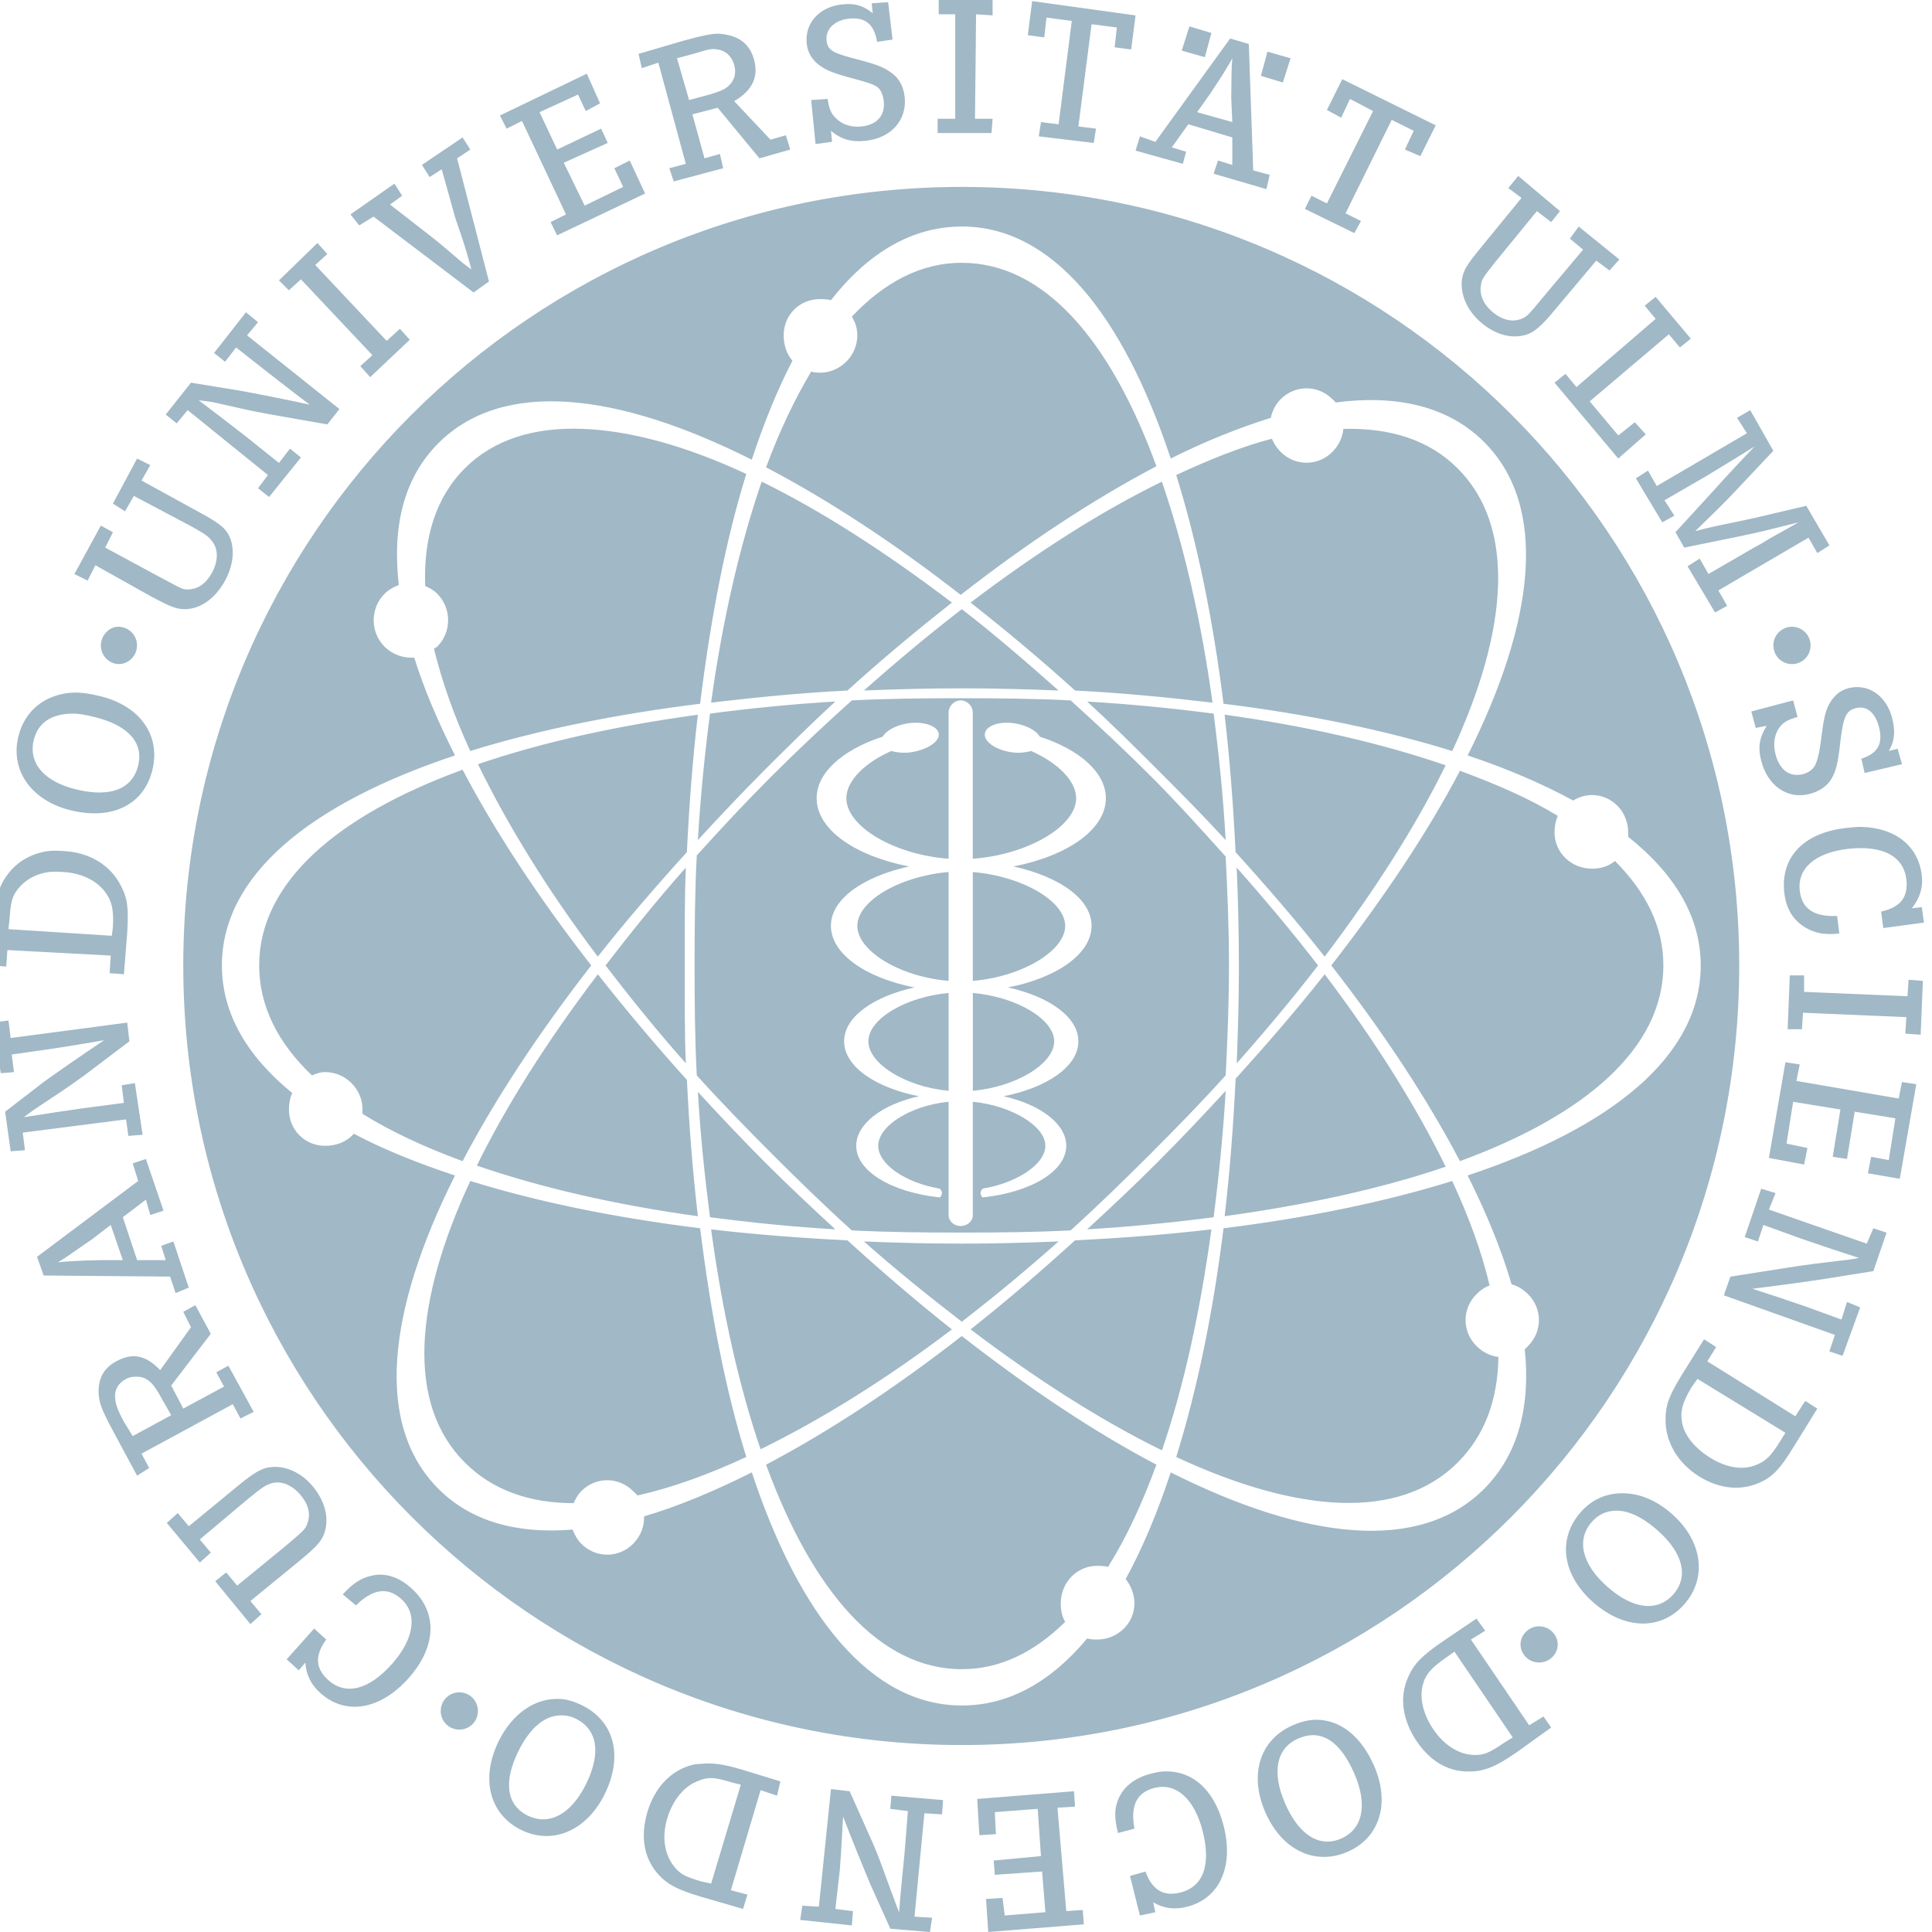<?xml version="1.0" encoding="UTF-8" standalone="no"?>
<!-- Created with Inkscape (http://www.inkscape.org/) by Marsupilami -->
<svg xmlns:dc="http://purl.org/dc/elements/1.1/" xmlns:cc="http://creativecommons.org/ns#" xmlns:rdf="http://www.w3.org/1999/02/22-rdf-syntax-ns#" xmlns:svg="http://www.w3.org/2000/svg" xmlns="http://www.w3.org/2000/svg" xmlns:sodipodi="http://sodipodi.sourceforge.net/DTD/sodipodi-0.dtd" xmlns:inkscape="http://www.inkscape.org/namespaces/inkscape" version="1.0" width="197.952" height="197.952" viewBox="0 0 54.797 54.906" id="svg3460" inkscape:version="0.91 r13725" sodipodi:docname="Uni_ulm_logo Ausschnitt.svg">
  <sodipodi:namedview pagecolor="#ffffff" bordercolor="#666666" borderopacity="1" objecttolerance="10" gridtolerance="10" guidetolerance="10" inkscape:pageopacity="0" inkscape:pageshadow="2" inkscape:window-width="3840" inkscape:window-height="2092" id="namedview6" showgrid="false" fit-margin-top="0" fit-margin-left="0" fit-margin-right="0" fit-margin-bottom="0" inkscape:zoom="1.9334951" inkscape:cx="510.98148" inkscape:cy="98.951785" inkscape:window-x="1192" inkscape:window-y="-8" inkscape:window-maximized="1" inkscape:current-layer="layer1"/>
  <defs id="defs3462"/>
  <g transform="translate(-233.551,-504.902)" id="layer1">
    <path d="m 26.906,0 0,0.406 0.469,0 0,2.969 -0.5,0 0,0.406 1.531,0 0.031,-0.406 -0.5,0 0.031,-2.969 0.469,0.031 0,-0.438 z M 29.562,0.031 29.438,1 29.906,1.062 29.969,0.5 l 0.719,0.094 -0.375,2.938 -0.5,-0.062 L 29.75,3.875 31.312,4.062 31.375,3.656 30.875,3.594 31.25,0.688 31.969,0.781 31.906,1.344 32.375,1.406 32.5,0.438 Z M 25.469,0.062 25,0.094 25.031,0.375 c -0.269,-0.214 -0.505,-0.292 -0.875,-0.25 -0.649,0.074 -1.066,0.534 -1,1.125 0.029,0.249 0.151,0.446 0.344,0.594 0.176,0.133 0.346,0.212 0.812,0.344 0.569,0.15 0.711,0.198 0.844,0.281 0.109,0.08 0.169,0.24 0.188,0.406 0.045,0.394 -0.179,0.667 -0.625,0.719 -0.301,0.035 -0.576,-0.062 -0.75,-0.25 C 23.847,3.22 23.789,3.092 23.75,2.812 l -0.469,0.031 0.125,1.25 0.469,-0.062 -0.031,-0.312 c 0.296,0.249 0.599,0.328 1,0.281 0.725,-0.083 1.167,-0.6 1.094,-1.25 -0.031,-0.28 -0.15,-0.51 -0.344,-0.656 -0.201,-0.154 -0.362,-0.241 -1,-0.406 -0.671,-0.176 -0.843,-0.244 -0.875,-0.531 -0.037,-0.326 0.224,-0.579 0.625,-0.625 0.482,-0.055 0.725,0.161 0.812,0.656 L 25.594,1.125 Z M 34.031,0.75 33.812,1.438 34.469,1.625 34.656,0.938 Z M 20.469,0.969 C 20.283,0.993 20.03,1.053 19.656,1.156 l -1.281,0.375 0.094,0.406 0.469,-0.156 0.781,2.875 -0.469,0.125 0.125,0.375 1.406,-0.375 L 20.688,4.375 20.25,4.5 19.906,3.25 20.625,3.062 21.812,4.5 22.688,4.25 22.562,3.844 22.125,3.969 21.094,2.875 c 0.521,-0.31 0.7,-0.689 0.562,-1.188 C 21.552,1.314 21.308,1.086 20.938,1 20.789,0.966 20.654,0.944 20.469,0.969 Z m 14.719,0.125 -2.125,2.938 L 32.625,3.875 32.5,4.281 33.844,4.656 33.938,4.312 33.531,4.188 34,3.531 l 1.25,0.375 0,0.781 -0.406,-0.125 -0.125,0.375 1.5,0.438 L 36.312,4.969 35.844,4.844 35.719,1.25 Z M 20.375,1.406 c 0.108,-0.018 0.18,-0.013 0.25,0 0.223,0.033 0.399,0.188 0.469,0.438 0.062,0.228 0.015,0.411 -0.125,0.562 -0.123,0.128 -0.241,0.189 -0.688,0.312 l -0.469,0.125 -0.344,-1.188 0.469,-0.125 C 20.15,1.473 20.267,1.425 20.375,1.406 Z m 15.875,0.062 -0.188,0.688 0.625,0.188 0.219,-0.688 z m -1,0.188 C 35.225,1.95 35.227,2.085 35.219,2.781 l 0.031,0.688 -1,-0.281 0.375,-0.531 c 0.341,-0.509 0.519,-0.801 0.625,-1 z m -18.344,0.438 -2.469,1.188 0.188,0.375 0.438,-0.219 1.25,2.656 L 15.875,6.312 16.062,6.688 18.562,5.5 18.125,4.562 17.688,4.781 17.938,5.312 16.844,5.844 16.25,4.625 17.5,4.062 17.312,3.656 16.062,4.25 l -0.5,-1.062 1.094,-0.5 L 16.875,3.156 17.281,2.938 Z M 38.375,2.25 37.938,3.125 38.344,3.344 38.594,2.812 39.25,3.156 37.938,5.781 37.5,5.562 l -0.188,0.375 1.406,0.688 0.188,-0.344 -0.438,-0.219 1.312,-2.656 0.625,0.312 -0.25,0.531 0.438,0.188 0.438,-0.875 z m -25,1.656 -1.156,0.781 0.219,0.344 0.344,-0.219 0.375,1.344 c 0.03,0.109 0.196,0.565 0.25,0.75 C 13.518,7.245 13.579,7.495 13.625,7.656 13.544,7.593 13.461,7.539 13.375,7.469 12.889,7.055 12.754,6.933 12.438,6.688 l -1.125,-0.875 0.344,-0.25 -0.219,-0.344 -1.25,0.875 0.25,0.312 0.406,-0.25 L 13.688,8.312 14.125,8 13.219,4.5 13.594,4.25 Z M 43.375,5 43.094,5.344 43.469,5.625 42.344,7 c -0.436,0.528 -0.515,0.67 -0.562,0.906 -0.071,0.435 0.129,0.922 0.562,1.281 0.381,0.315 0.807,0.435 1.188,0.344 0.281,-0.064 0.495,-0.25 0.906,-0.75 l 1.156,-1.375 0.375,0.281 L 46.25,7.375 45.094,6.438 l -0.25,0.344 0.375,0.312 -1.156,1.375 C 43.7,8.91 43.66,8.96 43.531,9.031 43.269,9.17 42.955,9.121 42.656,8.875 42.391,8.657 42.274,8.389 42.312,8.125 42.339,7.95 42.326,7.939 42.781,7.375 L 43.906,6 44.312,6.312 44.562,6 Z M 27.562,5.312 c -12.215,-1e-7 -22.125,9.901 -22.125,22.125 1e-7,12.224 9.91,22.156 22.125,22.156 12.214,0 22.094,-9.932 22.094,-22.156 -10e-7,-12.224 -9.88,-22.125 -22.094,-22.125 z m 0,1.125 c 2.581,-2e-7 4.585,2.52 5.938,6.594 0.986,-0.495 1.951,-0.877 2.844,-1.156 0.04,-0.196 0.13,-0.379 0.281,-0.531 0.41,-0.41 1.059,-0.411 1.469,0 0.035,0.035 0.065,0.056 0.094,0.094 1.745,-0.229 3.204,0.11 4.219,1.125 1.825,1.826 1.458,5.066 -0.469,8.906 1.116,0.371 2.134,0.81 3,1.281 0.156,-0.094 0.335,-0.156 0.531,-0.156 0.58,0 1.031,0.481 1.031,1.062 -10e-7,0.044 0.005,0.083 0,0.125 1.316,1.049 2.062,2.266 2.062,3.656 10e-7,2.582 -2.553,4.616 -6.625,5.969 0.544,1.085 0.968,2.124 1.25,3.094 0.175,0.045 0.331,0.144 0.469,0.281 0.411,0.411 0.411,1.059 0,1.469 -0.033,0.035 -0.056,0.065 -0.094,0.094 0.167,1.635 -0.19,3.002 -1.156,3.969 -1.826,1.827 -5.069,1.459 -8.906,-0.469 -0.376,1.14 -0.801,2.154 -1.281,3.031 0.146,0.181 0.25,0.436 0.25,0.688 -10e-7,0.581 -0.482,1.031 -1.062,1.031 -0.105,-10e-7 -0.186,-0.003 -0.281,-0.031 -1.026,1.231 -2.223,1.906 -3.562,1.906 -2.584,0 -4.619,-2.545 -5.969,-6.625 -1.073,0.537 -2.103,0.969 -3.062,1.25 0.01,0.281 -0.098,0.565 -0.312,0.781 -0.41,0.41 -1.059,0.411 -1.469,0 -0.112,-0.112 -0.199,-0.266 -0.25,-0.406 -1.564,0.13 -2.879,-0.221 -3.812,-1.156 -1.826,-1.826 -1.455,-5.066 0.469,-8.906 -1.071,-0.355 -2.034,-0.741 -2.875,-1.188 -0.193,0.225 -0.492,0.344 -0.812,0.344 -0.581,2e-6 -1.031,-0.451 -1.031,-1.031 -2e-7,-0.164 0.028,-0.331 0.094,-0.469 -1.279,-1.04 -2,-2.255 -2,-3.625 0,-2.584 2.55,-4.615 6.625,-5.969 C 12.665,20.489 12.277,19.574 12,18.688 c -0.297,0.025 -0.616,-0.084 -0.844,-0.312 -0.41,-0.41 -0.41,-1.09 0,-1.5 0.113,-0.112 0.266,-0.199 0.406,-0.25 -0.19,-1.675 0.142,-3.046 1.125,-4.031 1.826,-1.826 5.069,-1.458 8.906,0.469 C 21.939,12.02 22.319,11.076 22.75,10.25 22.584,10.065 22.5,9.8 22.5,9.531 22.5,8.95 22.95,8.5 23.531,8.5 c 0.104,-5e-7 0.216,0.004 0.312,0.031 C 24.902,7.181 26.155,6.438 27.562,6.438 Z M 9.25,6.906 8.156,7.969 8.438,8.25 8.781,7.938 l 2.031,2.156 -0.344,0.312 0.281,0.312 1.125,-1.062 -0.281,-0.312 -0.375,0.344 L 9.188,7.531 9.531,7.219 Z m 18.312,0.562 c -1.161,-1e-7 -2.201,0.554 -3.125,1.531 0.099,0.16 0.156,0.33 0.156,0.531 -1e-6,0.581 -0.482,1.062 -1.062,1.062 -0.092,0 -0.165,-0.009 -0.25,-0.031 C 22.816,11.341 22.375,12.26 22,13.281 c 1.754,0.921 3.619,2.135 5.531,3.625 1.921,-1.499 3.803,-2.732 5.562,-3.656 C 31.788,9.678 29.907,7.469 27.562,7.469 Z m 19.719,0.969 -0.312,0.25 0.312,0.375 -2.25,1.938 -0.312,-0.375 -0.312,0.25 1.812,2.156 L 47,12.344 46.688,12 l -0.469,0.375 -0.812,-0.969 2.25,-1.906 0.312,0.375 0.312,-0.25 z M 7.219,8.875 6.312,10.031 6.625,10.281 6.938,9.875 7.812,10.562 C 8.275,10.921 8.671,11.232 9.031,11.5 8.41,11.365 7.52,11.186 7,11.094 L 5.656,10.875 4.938,11.781 5.25,12.031 5.562,11.656 7.844,13.5 7.562,13.875 7.875,14.125 8.781,13 l -0.312,-0.25 -0.312,0.406 -0.938,-0.75 C 7.082,12.296 6.301,11.695 5.875,11.375 c 0.139,0.022 0.297,0.03 0.438,0.062 0.754,0.164 0.951,0.226 1.625,0.344 L 9.531,12.062 9.875,11.625 7.25,9.531 7.562,9.156 Z m 42.75,2.781 -0.375,0.219 0.281,0.438 -2.562,1.5 -0.25,-0.438 -0.344,0.219 0.75,1.25 0.344,-0.188 -0.281,-0.438 1.188,-0.688 c 0.857,-0.522 0.95,-0.575 1.375,-0.844 C 49.721,13.076 49.312,13.512 48.875,14 l -1.031,1.125 0.25,0.438 L 49.625,15.25 c 0.614,-0.124 0.911,-0.204 1.719,-0.406 l -0.5,0.281 -0.281,0.156 -0.312,0.188 c -0.148,0.077 -0.241,0.133 -0.281,0.156 l -1.188,0.688 -0.25,-0.438 -0.344,0.219 0.781,1.312 0.344,-0.188 -0.25,-0.438 2.562,-1.5 0.25,0.438 L 52.219,15.5 51.562,14.375 50.094,14.719 c -0.779,0.176 -0.961,0.186 -1.688,0.375 0.536,-0.527 0.749,-0.718 1.188,-1.188 L 50.625,12.812 Z m -33.188,0.531 c -1.362,-0.049 -2.514,0.294 -3.344,1.125 -0.831,0.83 -1.174,1.978 -1.125,3.344 0.126,0.051 0.241,0.115 0.344,0.219 0.41,0.41 0.41,1.09 0,1.5 l -0.094,0.062 c 0.219,0.902 0.561,1.89 1.031,2.906 C 15.488,20.754 17.715,20.299 20.125,20 c 0.299,-2.416 0.723,-4.636 1.312,-6.531 -1.725,-0.802 -3.294,-1.232 -4.656,-1.281 z m 21.625,0 c -0.021,0.237 -0.131,0.474 -0.312,0.656 -0.41,0.41 -1.059,0.411 -1.469,0 -0.103,-0.102 -0.199,-0.247 -0.25,-0.375 C 35.516,12.691 34.615,13.055 33.656,13.5 34.246,15.395 34.7,17.586 35,20 c 2.41,0.299 4.607,0.754 6.5,1.344 1.603,-3.454 1.815,-6.371 0.156,-8.031 -0.814,-0.815 -1.921,-1.157 -3.25,-1.125 z M 4.125,13.031 3.438,14.312 l 0.344,0.219 0.25,-0.438 1.594,0.844 c 0.501,0.273 0.531,0.325 0.625,0.438 0.186,0.231 0.185,0.565 0,0.906 C 6.086,16.581 5.859,16.74 5.594,16.75 5.416,16.758 5.42,16.744 4.781,16.406 L 3.219,15.562 3.438,15.125 3.094,14.938 l -0.75,1.375 0.375,0.188 0.219,-0.438 1.562,0.875 c 0.601,0.326 0.757,0.374 1,0.375 C 5.939,17.301 6.356,16.995 6.625,16.5 6.86,16.066 6.911,15.606 6.75,15.25 6.634,14.986 6.411,14.84 5.844,14.531 L 4.25,13.656 4.5,13.219 Z m 17.75,0.656 c -0.62,1.805 -1.114,3.934 -1.438,6.281 C 21.68,19.823 22.975,19.69 24.312,19.625 c 0.995,-0.904 1.985,-1.722 2.969,-2.5 -1.881,-1.43 -3.697,-2.599 -5.406,-3.438 z m 11.375,0 c -1.716,0.838 -3.546,2.002 -5.438,3.438 0.984,0.776 1.974,1.597 2.969,2.5 1.345,0.066 2.659,0.196 3.906,0.344 -0.321,-2.35 -0.819,-4.476 -1.438,-6.281 z m -5.688,3.625 c -0.919,0.708 -1.851,1.486 -2.781,2.312 0.91,-0.037 1.84,-0.062 2.781,-0.062 0.943,0 1.841,0.025 2.75,0.062 -0.93,-0.826 -1.833,-1.605 -2.75,-2.312 z m -23.969,0.5 c -0.134,0 -0.241,0.054 -0.344,0.156 -0.205,0.205 -0.205,0.545 0,0.75 0.205,0.206 0.512,0.206 0.719,0 0.205,-0.205 0.205,-0.545 0,-0.75 -0.102,-0.102 -0.241,-0.156 -0.375,-0.156 z m 47.562,0 c -0.134,0 -0.273,0.054 -0.375,0.156 -0.205,0.205 -0.204,0.545 0,0.75 0.205,0.206 0.545,0.206 0.75,0 0.205,-0.205 0.205,-0.545 0,-0.75 -0.102,-0.102 -0.241,-0.156 -0.375,-0.156 z m 1.594,1.75 C 52.506,19.625 52.337,19.789 52.219,20 52.111,20.194 52.064,20.394 52,20.875 51.93,21.458 51.877,21.608 51.812,21.75 51.749,21.869 51.63,21.957 51.469,22 51.086,22.099 50.8,21.872 50.688,21.438 c -0.076,-0.294 -0.035,-0.581 0.125,-0.781 0.106,-0.138 0.23,-0.204 0.5,-0.281 L 51.188,19.906 50,20.219 50.125,20.688 50.438,20.625 c -0.207,0.328 -0.258,0.61 -0.156,1 0.183,0.708 0.743,1.101 1.375,0.938 0.273,-0.071 0.507,-0.226 0.625,-0.438 0.125,-0.221 0.176,-0.406 0.25,-1.062 0.083,-0.69 0.158,-0.866 0.438,-0.938 0.316,-0.083 0.556,0.14 0.656,0.531 0.123,0.471 -0.021,0.751 -0.5,0.906 l 0.094,0.406 1.062,-0.25 -0.125,-0.438 -0.25,0.062 c 0.175,-0.297 0.186,-0.575 0.094,-0.938 -0.164,-0.632 -0.676,-0.993 -1.25,-0.844 z m -50.5,0.125 c -0.753,0.061 -1.323,0.512 -1.5,1.25 -0.234,0.97 0.385,1.825 1.5,2.094 1.176,0.283 2.074,-0.165 2.312,-1.156 0.235,-0.984 -0.354,-1.819 -1.5,-2.094 C 2.776,19.712 2.501,19.667 2.25,19.688 Z m 25.281,0.156 c -1.057,1e-6 -2.081,0.01 -3.094,0.062 -0.756,0.681 -1.53,1.405 -2.281,2.156 -0.745,0.745 -1.448,1.501 -2.125,2.25 -0.052,1.02 -0.062,2.06 -0.062,3.125 0,1.062 0.01,2.107 0.062,3.125 0.679,0.753 1.409,1.502 2.156,2.25 0.749,0.749 1.496,1.475 2.25,2.156 1.011,0.051 2.036,0.062 3.094,0.062 1.063,2e-6 2.107,-0.01 3.125,-0.062 0.752,-0.68 1.502,-1.41 2.25,-2.156 0.754,-0.756 1.472,-1.489 2.156,-2.25 0.052,-1.011 0.094,-2.069 0.094,-3.125 10e-7,-1.059 -0.043,-2.081 -0.094,-3.094 -0.681,-0.757 -1.374,-1.529 -2.125,-2.281 -0.75,-0.75 -1.526,-1.475 -2.281,-2.156 -1.016,-0.052 -2.064,-0.062 -3.125,-0.062 z m 0,0.062 c 0.19,1e-6 0.344,0.164 0.344,0.344 l 0,4.156 c 1.567,-0.115 2.938,-0.925 2.938,-1.719 0,-0.49 -0.515,-1.006 -1.281,-1.344 -0.159,0.046 -0.371,0.07 -0.594,0.031 -0.445,-0.079 -0.757,-0.309 -0.719,-0.531 0.04,-0.223 0.429,-0.359 0.875,-0.281 0.334,0.06 0.59,0.209 0.688,0.375 1.135,0.37 1.875,1.021 1.875,1.75 0,0.881 -1.08,1.636 -2.625,1.938 1.31,0.291 2.219,0.925 2.219,1.688 0,0.792 -0.983,1.479 -2.375,1.75 1.181,0.261 2,0.845 2,1.531 0,0.711 -0.881,1.316 -2.125,1.562 1.054,0.236 1.781,0.791 1.781,1.406 1e-6,0.728 -1.01,1.323 -2.375,1.469 1e-6,-10e-7 -0.062,-0.048 -0.062,-0.125 -0.003,-0.06 0.062,-0.125 0.062,-0.125 0.993,-0.167 1.781,-0.7 1.781,-1.219 0,-0.561 -0.964,-1.141 -2.062,-1.25 l 0,3.219 c 0,0.177 -0.154,0.312 -0.344,0.312 -0.191,0 -0.344,-0.135 -0.344,-0.312 l 0,-3.219 c -1.095,0.111 -2,0.69 -2,1.25 0,0.519 0.757,1.051 1.75,1.219 1e-6,10e-7 0.064,0.065 0.062,0.125 -0.003,0.077 -0.062,0.125 -0.062,0.125 -1.365,-0.146 -2.375,-0.741 -2.375,-1.469 1e-6,-0.615 0.726,-1.17 1.781,-1.406 -1.245,-0.246 -2.125,-0.851 -2.125,-1.562 -1e-6,-0.686 0.819,-1.27 2,-1.531 -1.393,-0.271 -2.375,-0.958 -2.375,-1.75 0,-0.762 0.91,-1.396 2.219,-1.688 -1.544,-0.301 -2.625,-1.056 -2.625,-1.938 1e-6,-0.729 0.74,-1.38 1.875,-1.75 0.098,-0.166 0.354,-0.315 0.688,-0.375 0.446,-0.077 0.866,0.059 0.906,0.281 0.039,0.223 -0.304,0.453 -0.75,0.531 -0.222,0.039 -0.435,0.015 -0.594,-0.031 -0.767,0.338 -1.281,0.854 -1.281,1.344 0,0.793 1.345,1.603 2.906,1.719 l 0,-4.156 c 1e-6,-0.177 0.152,-0.344 0.344,-0.344 z m -3.562,0.031 c -1.239,0.074 -2.415,0.195 -3.562,0.344 -0.149,1.15 -0.271,2.353 -0.344,3.594 0.613,-0.667 1.244,-1.336 1.906,-2 0.666,-0.666 1.33,-1.321 2,-1.938 z m 7.156,0 c 0.673,0.618 1.333,1.269 2,1.938 0.667,0.666 1.323,1.33 1.938,2 C 34.989,22.63 34.869,21.434 34.719,20.281 33.566,20.13 32.37,20.011 31.125,19.938 Z M 2.281,20.281 c 0.195,-0.002 0.388,0.037 0.625,0.094 0.946,0.229 1.409,0.718 1.25,1.375 -0.16,0.666 -0.775,0.922 -1.75,0.688 C 1.481,22.215 1.03,21.69 1.188,21.031 c 0.119,-0.494 0.507,-0.744 1.094,-0.75 z M 20.062,20.312 c -2.345,0.32 -4.446,0.789 -6.25,1.406 0.836,1.716 1.974,3.578 3.406,5.469 0.776,-0.986 1.627,-1.972 2.531,-2.969 0.065,-1.341 0.166,-2.661 0.312,-3.906 z m 14.969,0 c 0.146,1.247 0.246,2.562 0.312,3.906 0.9,0.993 1.758,1.988 2.531,2.969 1.43,-1.886 2.6,-3.725 3.438,-5.438 -1.801,-0.62 -3.938,-1.115 -6.281,-1.438 z M 13.375,21.875 c -3.574,1.306 -5.781,3.212 -5.781,5.562 -2e-7,1.155 0.532,2.205 1.5,3.125 0.121,-0.049 0.235,-0.094 0.375,-0.094 0.58,1e-6 1.062,0.481 1.062,1.062 l 0,0.125 c 0.809,0.502 1.76,0.945 2.844,1.344 0.92,-1.756 2.165,-3.646 3.656,-5.562 C 15.535,25.515 14.299,23.635 13.375,21.875 Z m 28.344,0.031 c -0.922,1.756 -2.163,3.612 -3.656,5.531 1.494,1.917 2.734,3.804 3.656,5.562 3.572,-1.309 5.781,-3.215 5.781,-5.562 0,-1.102 -0.49,-2.08 -1.375,-2.969 -0.183,0.152 -0.401,0.219 -0.656,0.219 -0.58,1e-6 -1.062,-0.451 -1.062,-1.031 -10e-7,-0.158 0.031,-0.334 0.094,-0.469 -0.795,-0.485 -1.728,-0.895 -2.781,-1.281 z M 53.125,23.5 c -0.137,-0.003 -0.288,0.014 -0.438,0.031 -1.201,0.137 -1.865,0.83 -1.75,1.844 0.054,0.476 0.274,0.802 0.625,1 0.261,0.146 0.507,0.198 0.938,0.156 l -0.062,-0.5 c -0.661,0.029 -1.004,-0.205 -1.062,-0.719 -0.072,-0.636 0.439,-1.08 1.375,-1.188 0.982,-0.11 1.581,0.21 1.656,0.875 0.056,0.499 -0.174,0.791 -0.719,0.906 L 53.75,26.375 54.906,26.219 54.844,25.781 54.562,25.812 C 54.782,25.535 54.885,25.238 54.844,24.875 54.75,24.042 54.087,23.522 53.125,23.5 Z M 1.594,24.188 C 1.147,24.249 0.766,24.46 0.5,24.781 0.221,25.124 0.111,25.429 0.062,26.219 L 0,27.438 0.406,27.469 0.438,27 3.375,27.156 3.344,27.656 3.75,27.688 3.844,26.5 C 3.889,25.786 3.848,25.512 3.656,25.156 3.363,24.59 2.785,24.231 2.062,24.188 c -0.163,-0.01 -0.32,-0.021 -0.469,0 z m 18.125,0.469 c -0.828,0.932 -1.573,1.861 -2.281,2.781 0.709,0.922 1.454,1.849 2.281,2.781 -0.037,-0.909 -0.031,-1.84 -0.031,-2.781 1e-6,-0.947 -0.006,-1.867 0.031,-2.781 z m 15.656,0 c 0.037,0.91 0.062,1.839 0.062,2.781 2e-6,0.936 -0.025,1.877 -0.062,2.781 0.823,-0.928 1.606,-1.865 2.312,-2.781 -0.706,-0.917 -1.49,-1.853 -2.312,-2.781 z m -33.75,0.125 c 0.124,-0.016 0.27,-0.008 0.406,0 0.516,0.033 0.915,0.235 1.156,0.531 0.205,0.256 0.282,0.507 0.25,1.031 l -0.031,0.25 -2.938,-0.188 L 0.5,26.125 C 0.531,25.631 0.576,25.461 0.75,25.25 0.947,25.005 1.253,24.828 1.625,24.781 Z m 25.562,0 c -1.392,0.117 -2.594,0.825 -2.594,1.531 1e-6,0.709 1.204,1.448 2.594,1.562 z m 0.688,0 0,3.094 c 1.396,-0.115 2.625,-0.854 2.625,-1.562 0,-0.709 -1.232,-1.417 -2.625,-1.531 z M 17.219,27.688 c -1.431,1.886 -2.6,3.726 -3.438,5.438 1.804,0.621 3.933,1.115 6.281,1.438 -0.146,-1.242 -0.247,-2.536 -0.312,-3.875 -0.905,-0.999 -1.752,-2.013 -2.531,-3 z m 20.656,0 c -0.775,0.983 -1.631,1.975 -2.531,2.969 -0.065,1.343 -0.166,2.66 -0.312,3.906 2.342,-0.321 4.48,-0.789 6.281,-1.406 C 40.475,31.442 39.305,29.575 37.875,27.688 Z m 13.219,0.031 -0.062,1.531 0.406,0 0.031,-0.469 2.938,0.125 L 54.375,29.375 54.812,29.406 54.875,27.875 54.469,27.844 54.438,28.312 51.5,28.188 l 0,-0.469 z m -23.906,0.5 c -1.239,0.115 -2.281,0.746 -2.281,1.375 0,0.63 1.046,1.292 2.281,1.406 z m 0.688,0 0,2.781 c 1.241,-0.113 2.312,-0.775 2.312,-1.406 0,-0.631 -1.074,-1.264 -2.312,-1.375 z M 0.469,29 0.031,29.062 0.25,30.5 0.625,30.469 0.562,29.969 1.656,29.812 C 2.235,29.729 2.745,29.636 3.188,29.562 2.659,29.916 1.896,30.441 1.469,30.75 L 0.375,31.594 0.531,32.719 0.938,32.688 0.875,32.188 3.812,31.812 3.875,32.281 4.281,32.25 4.062,30.781 l -0.375,0.062 0.062,0.5 L 2.562,31.5 C 2.389,31.522 1.431,31.665 0.906,31.75 1.018,31.666 1.13,31.579 1.25,31.5 1.891,31.071 2.071,30.966 2.625,30.562 L 3.906,29.594 3.844,29.062 0.531,29.5 Z m 50.5,1.188 -0.469,2.719 1,0.188 L 51.594,32.625 51,32.5 l 0.188,-1.188 1.344,0.219 -0.219,1.344 0.406,0.062 0.219,-1.344 1.156,0.188 -0.188,1.188 -0.5,-0.094 L 53.312,33.344 54.219,33.5 54.688,30.812 54.281,30.75 54.188,31.219 51.281,30.719 51.375,30.25 Z M 35.062,31 c -0.617,0.672 -1.27,1.363 -1.938,2.031 -0.664,0.665 -1.331,1.291 -2,1.906 1.241,-0.074 2.444,-0.194 3.594,-0.344 0.149,-1.151 0.27,-2.351 0.344,-3.594 z m -15,0.031 c 0.072,1.238 0.195,2.415 0.344,3.562 1.146,0.149 2.325,0.271 3.562,0.344 -0.666,-0.614 -1.339,-1.244 -2,-1.906 -0.665,-0.665 -1.292,-1.333 -1.906,-2 z M 4.375,32.938 4,33.062 l 0.156,0.5 -2.875,2.156 0.188,0.531 3.594,0.031 0.156,0.469 0.375,-0.156 -0.438,-1.312 -0.344,0.125 0.125,0.406 -0.812,0 -0.406,-1.219 0.656,-0.5 0.125,0.438 0.375,-0.125 z m 9.219,0.625 c -1.604,3.452 -1.816,6.34 -0.156,8 0.781,0.782 1.834,1.156 3.094,1.156 C 16.582,42.599 16.652,42.472 16.75,42.375 c 0.41,-0.411 1.059,-0.411 1.469,0 0.036,0.036 0.095,0.085 0.125,0.125 0.968,-0.215 1.99,-0.583 3.094,-1.094 -0.589,-1.894 -1.014,-4.09 -1.312,-6.5 -2.417,-0.299 -4.635,-0.752 -6.531,-1.344 z m 27.906,0 c -1.892,0.589 -4.09,1.044 -6.5,1.344 -0.299,2.416 -0.754,4.603 -1.344,6.5 3.45,1.604 6.341,1.816 8,0.156 0.764,-0.764 1.14,-1.779 1.156,-3 -0.229,-0.025 -0.449,-0.136 -0.625,-0.312 -0.41,-0.41 -0.411,-1.058 0,-1.469 0.111,-0.111 0.235,-0.199 0.375,-0.25 -0.219,-0.93 -0.575,-1.917 -1.062,-2.969 z m 8.781,0.219 -0.469,1.375 0.375,0.125 0.156,-0.469 1.125,0.406 c 0.165,0.058 1.087,0.369 1.594,0.531 -0.136,0.024 -0.264,0.049 -0.406,0.062 C 51.89,35.905 51.675,35.924 51,36.031 l -1.594,0.25 -0.188,0.531 3.156,1.125 -0.156,0.469 0.375,0.125 0.5,-1.375 L 52.719,37 52.562,37.5 51.531,37.125 c -0.554,-0.189 -1.071,-0.364 -1.5,-0.5 0.631,-0.075 1.542,-0.2 2.062,-0.281 l 1.375,-0.219 0.375,-1.094 -0.375,-0.125 -0.188,0.438 L 50.5,34.375 50.688,33.906 Z M 3.375,34.812 l 0.344,1 -0.656,0 C 2.45,35.825 2.098,35.849 1.875,35.875 2.129,35.726 2.269,35.612 2.844,35.219 Z m 17.062,0.125 c 0.32,2.344 0.79,4.447 1.406,6.25 C 23.555,40.35 25.398,39.21 27.281,37.781 26.299,37.004 25.306,36.153 24.312,35.25 22.975,35.184 21.68,35.083 20.438,34.938 Z m 14.219,0 c -1.246,0.147 -2.533,0.246 -3.875,0.312 -0.995,0.904 -1.985,1.754 -2.969,2.531 1.888,1.432 3.724,2.598 5.438,3.438 0.62,-1.806 1.084,-3.931 1.406,-6.281 z m -9.875,0.344 c 0.929,0.824 1.865,1.574 2.781,2.281 0.919,-0.708 1.82,-1.456 2.75,-2.281 -0.909,0.037 -1.809,0.062 -2.75,0.062 -0.94,-10e-7 -1.873,-0.025 -2.781,-0.062 z m -19,1.812 -0.344,0.188 0.219,0.438 -0.875,1.219 c -0.42,-0.439 -0.796,-0.497 -1.25,-0.25 -0.341,0.185 -0.499,0.464 -0.5,0.844 -10e-8,0.304 0.068,0.505 0.438,1.188 L 4.125,41.938 4.469,41.719 4.25,41.312 6.844,39.906 7.062,40.312 7.438,40.125 6.719,38.812 6.375,39 6.594,39.406 5.438,40.031 5.094,39.375 l 1.125,-1.469 z m 21.781,0.875 C 25.648,39.462 23.755,40.701 22,41.625 c 1.308,3.579 3.215,5.812 5.562,5.812 1.087,-10e-7 2.059,-0.48 2.938,-1.344 -0.092,-0.157 -0.125,-0.335 -0.125,-0.531 1e-6,-0.58 0.45,-1.062 1.031,-1.062 0.106,0 0.216,0.003 0.312,0.031 0.514,-0.82 0.97,-1.799 1.375,-2.906 -1.758,-0.924 -3.612,-2.16 -5.531,-3.656 z m 21.094,0.094 -0.625,1 c -0.374,0.61 -0.472,0.876 -0.469,1.281 -0.007,0.638 0.352,1.246 0.969,1.625 0.556,0.341 1.143,0.399 1.656,0.188 0.407,-0.17 0.618,-0.388 1.031,-1.062 L 51.875,40.031 51.531,39.812 51.25,40.25 48.75,38.688 49,38.281 Z M 4.094,39.125 c 0.097,-0.002 0.193,0.011 0.281,0.062 0.152,0.089 0.247,0.185 0.469,0.594 l 0.25,0.438 L 4,40.812 3.75,40.406 C 3.54,40.017 3.507,39.861 3.5,39.719 3.482,39.495 3.586,39.31 3.812,39.188 3.917,39.131 3.997,39.127 4.094,39.125 Z m 44.375,0.062 2.5,1.531 -0.156,0.25 c -0.259,0.421 -0.405,0.551 -0.656,0.656 -0.385,0.165 -0.846,0.098 -1.312,-0.188 -0.441,-0.271 -0.739,-0.624 -0.812,-1 -0.061,-0.322 0.007,-0.584 0.281,-1.031 z M 8,41.688 c -0.288,0.01 -0.501,0.12 -1,0.531 L 5.594,43.375 5.281,43 l -0.312,0.281 0.938,1.125 0.312,-0.281 -0.312,-0.375 1.375,-1.156 C 7.721,42.23 7.798,42.203 7.938,42.156 8.22,42.07 8.535,42.2 8.781,42.5 c 0.218,0.264 0.276,0.531 0.188,0.781 -0.059,0.168 -0.071,0.19 -0.625,0.656 l -1.375,1.125 -0.312,-0.375 -0.312,0.25 1,1.219 0.312,-0.281 -0.312,-0.375 1.375,-1.125 C 9.246,43.94 9.345,43.818 9.438,43.594 9.591,43.181 9.482,42.684 9.125,42.25 8.811,41.869 8.39,41.671 8,41.688 Z m 38.375,0.75 c -0.454,-0.011 -0.881,0.149 -1.219,0.531 -0.67,0.758 -0.539,1.78 0.344,2.562 0.883,0.782 1.924,0.82 2.594,0.062 C 48.754,44.846 48.61,43.792 47.75,43.031 47.298,42.63 46.829,42.448 46.375,42.438 Z m -0.312,0.5 c 0.374,-0.044 0.812,0.146 1.281,0.562 0.711,0.63 0.885,1.305 0.438,1.812 -0.449,0.506 -1.146,0.427 -1.875,-0.219 -0.729,-0.645 -0.885,-1.336 -0.438,-1.844 0.17,-0.192 0.369,-0.286 0.594,-0.312 z m -35,1.812 c -0.097,-0.003 -0.183,0.009 -0.281,0.031 -0.292,0.066 -0.52,0.211 -0.812,0.531 l 0.375,0.312 c 0.471,-0.466 0.895,-0.531 1.281,-0.188 0.479,0.424 0.375,1.136 -0.25,1.844 C 10.72,48.021 10.062,48.194 9.562,47.75 9.186,47.417 9.171,47.045 9.5,46.594 l -0.344,-0.312 -0.781,0.875 0.344,0.312 0.188,-0.219 c 0.022,0.354 0.164,0.632 0.438,0.875 0.718,0.635 1.702,0.463 2.5,-0.438 0.801,-0.907 0.825,-1.886 0.062,-2.562 -0.269,-0.239 -0.553,-0.365 -0.844,-0.375 z m 31.125,1.25 -0.969,0.656 c -0.589,0.406 -0.806,0.63 -0.969,1 -0.266,0.58 -0.159,1.246 0.25,1.844 0.37,0.539 0.851,0.829 1.406,0.844 0.44,0.011 0.755,-0.083 1.406,-0.531 l 1,-0.719 -0.219,-0.312 -0.406,0.25 -1.656,-2.438 0.406,-0.25 z m 1.781,0.219 c -0.134,0 -0.273,0.053 -0.375,0.156 -0.205,0.205 -0.204,0.514 0,0.719 0.205,0.205 0.544,0.205 0.75,0 0.205,-0.205 0.205,-0.514 0,-0.719 -0.102,-0.103 -0.241,-0.156 -0.375,-0.156 z m -2.406,0.719 1.656,2.438 -0.25,0.156 C 42.56,49.811 42.398,49.883 42.125,49.875 c -0.42,-0.007 -0.846,-0.266 -1.156,-0.719 -0.292,-0.426 -0.398,-0.877 -0.312,-1.25 0.076,-0.319 0.255,-0.515 0.688,-0.812 z m -28.281,1.156 c -0.134,0 -0.273,0.054 -0.375,0.156 -0.205,0.205 -0.204,0.545 0,0.75 0.205,0.206 0.545,0.206 0.75,0 0.205,-0.205 0.205,-0.545 0,-0.75 -0.102,-0.102 -0.241,-0.156 -0.375,-0.156 z m 2.844,0.188 c -0.673,-0.028 -1.324,0.396 -1.719,1.188 -0.526,1.056 -0.279,2.08 0.625,2.531 0.891,0.446 1.863,0.029 2.375,-1 0.539,-1.084 0.286,-2.076 -0.625,-2.531 -0.227,-0.113 -0.432,-0.178 -0.656,-0.188 z M 16.156,48.75 c 0.149,-0.002 0.286,0.018 0.438,0.094 0.613,0.306 0.73,0.976 0.281,1.875 -0.425,0.851 -1.05,1.177 -1.656,0.875 -0.605,-0.303 -0.684,-0.973 -0.25,-1.844 0.326,-0.653 0.742,-0.994 1.188,-1 z m 21.5,0.125 c -0.225,-0.003 -0.454,0.054 -0.688,0.156 -0.927,0.404 -1.251,1.387 -0.781,2.469 0.47,1.083 1.416,1.529 2.344,1.125 0.912,-0.398 1.208,-1.383 0.75,-2.438 -0.362,-0.832 -0.95,-1.304 -1.625,-1.312 z m -0.062,0.438 c 0.445,0.028 0.825,0.403 1.125,1.094 0.379,0.873 0.245,1.574 -0.375,1.844 -0.621,0.27 -1.206,-0.106 -1.594,-1 -0.389,-0.894 -0.246,-1.574 0.375,-1.844 0.157,-0.068 0.32,-0.103 0.469,-0.094 z M 20.188,50.125 c -0.093,0.009 -0.184,0.004 -0.281,0.031 -0.618,0.158 -1.076,0.65 -1.281,1.344 -0.186,0.628 -0.117,1.215 0.219,1.656 0.27,0.35 0.554,0.525 1.312,0.75 l 1.188,0.344 0.125,-0.406 L 21,53.719 21.844,50.875 22.312,51.031 22.406,50.625 21.281,50.281 C 20.767,50.129 20.466,50.098 20.188,50.125 Z m 13.094,0.219 c -0.116,0.007 -0.22,0.031 -0.344,0.062 -0.464,0.119 -0.79,0.374 -0.938,0.75 -0.108,0.28 -0.1,0.516 0,0.938 l 0.469,-0.125 c -0.121,-0.652 0.061,-1.026 0.562,-1.156 0.619,-0.16 1.139,0.306 1.375,1.219 0.246,0.959 0.024,1.583 -0.625,1.75 -0.485,0.126 -0.809,-0.07 -1,-0.594 l -0.438,0.125 0.281,1.125 0.438,-0.094 L 33,54.062 c 0.306,0.18 0.615,0.216 0.969,0.125 C 34.896,53.947 35.3,53.04 35,51.875 34.736,50.85 34.096,50.296 33.281,50.344 Z m -12.844,0.188 c 0.167,0.001 0.342,0.051 0.594,0.125 l 0.25,0.062 -0.844,2.812 -0.281,-0.062 c -0.474,-0.14 -0.615,-0.221 -0.781,-0.438 -0.259,-0.331 -0.343,-0.819 -0.188,-1.344 0.148,-0.497 0.438,-0.863 0.781,-1.031 0.147,-0.071 0.301,-0.126 0.469,-0.125 z m 3.406,0.312 -0.344,3.344 -0.469,-0.031 -0.062,0.406 1.469,0.156 0.031,-0.406 -0.5,-0.062 0.125,-1.094 C 24.142,52.573 24.16,52.074 24.188,51.625 c 0.226,0.595 0.576,1.451 0.781,1.938 l 0.562,1.25 1.125,0.094 0.062,-0.406 -0.5,-0.031 0.281,-2.938 0.5,0.031 0.031,-0.406 -1.469,-0.125 -0.031,0.375 0.5,0.062 -0.094,1.188 c -0.016,0.175 -0.12,1.155 -0.156,1.688 C 25.725,54.216 25.674,54.072 25.625,53.938 25.351,53.215 25.299,53.004 25.031,52.375 L 24.375,50.906 Z M 30.75,50.906 28,51.125 28.062,52.156 28.531,52.125 28.5,51.5 29.719,51.406 29.812,52.75 28.469,52.875 28.5,53.281 l 1.344,-0.094 0.094,1.156 -1.156,0.094 -0.062,-0.5 -0.469,0.031 0.062,0.938 L 31.031,54.688 31,54.281 l -0.469,0.031 -0.25,-2.938 0.5,-0.031 z" transform="translate(233.268,504.902)" id="path2608" style="opacity:0.85;fill:#91acbc;fill-opacity:1;fill-rule:nonzero;stroke:none" inkscape:connector-curvature="0" sodipodi:nodetypes="ccccccccccccccccccccccccccccccccccccccccccccccccccccccccccccscccccccccccccccccccscccccccccccccccccscccccccsccccccccccccccccccccccccccccccccccccccccccccccccccccccccccccccccccccccccccccccccccccccccccccssssssccccccccsccsccscccccsscsccccccccsscscccsccccsscscccccccccccccscssccccsccccccccccccccccccccccccccccccccccccccccccccccccccccccccccccccccccccccccccccsccccccccsccccccccccccccccccccccccccccccccccccccccccccsccsscsssssccsscccccccccccccccccccccccccsccccsscscscscscccscccssscscccccscscscscccscssscscccscscscscccccscssccccccccccsccccscccccccccccscsscccccccscssccscccccccsccccccsscccccccccccscccsccscccscccccccscsccccscccccccccccccccccccccccccsccccscccccccccccccccccccccccccccccccccccccccccccccccccscccccccccccccccccccccccccccccccccccccccsscccccccccccccccccccccccccccccccccccccccccccccccscccccccccccccccccccccccscsscccccccccccccccscccccccscccccccccccccccccccccccccccccccscsccssccccssccccccccccccccsccccccccccccsccccsccccccccssccssscccsssccccssccccssccccsscccccccccccssccccccccccccccsscccccccsccccccccccccccccccccccccccccccccccccccccccccccc"/>
  </g>
</svg>